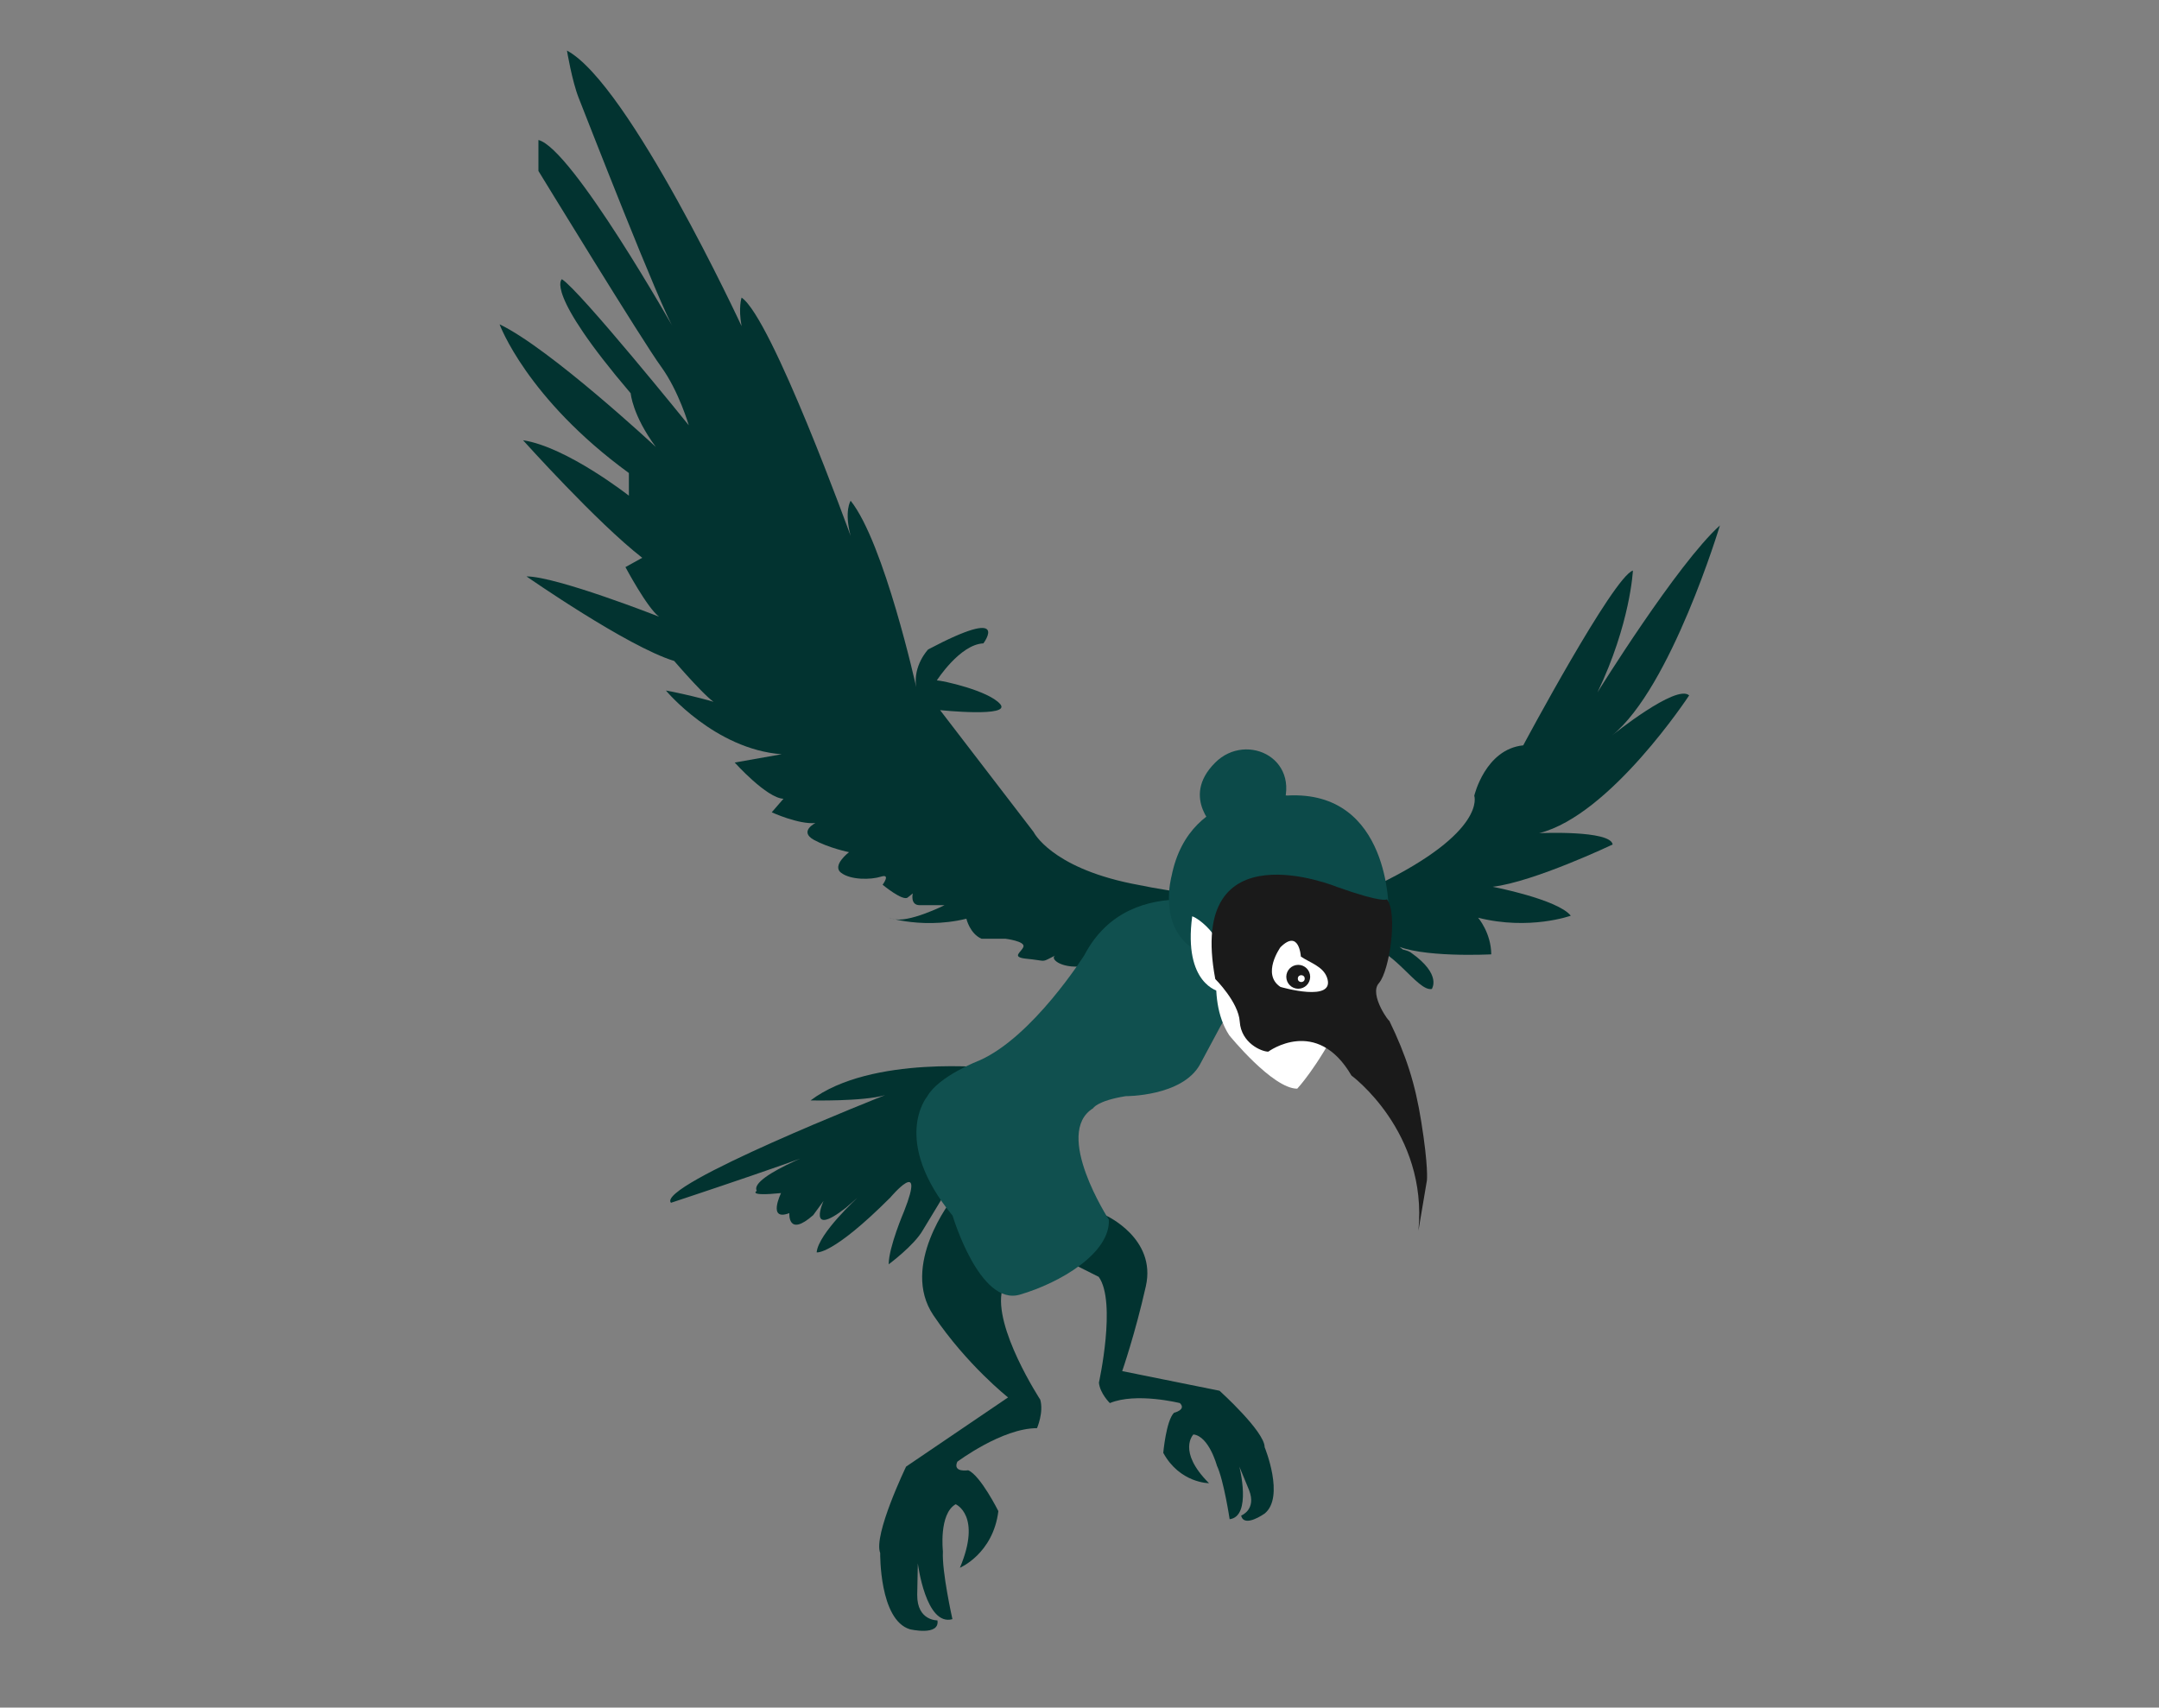 <svg version="1.1"  class="wobbling" id="big_harpyie"  width="100%" height="100%" xmlns="http://www.w3.org/2000/svg" xmlns:xlink="http://www.w3.org/1999/xlink" x="0px"
	 y="0px" viewBox="0 0 1067 844" style="enable-background:new 0 0 1067 844;" xml:space="preserve">
<rect x="0" y="0" width="1067" height="844" fill="#808080" stroke="none"/>
<path id="leg1_4_" style="fill:#023330;" d="M470.5,592.8c0,0-25.8,32.7-9.2,57.3c16.6,24.6,36.9,40.6,36.9,40.6l-50.4,34.2
	c0,0-16.3,33.8-12.8,42.7c0,0-0.5,33.1,14.7,37.7c0,0,14.8,3.5,13.6-4.4c0,0-10.1,0.3-10-12.6l0.3-15.6c0,0,3.9,31.3,17.1,27.6
	c0,0-5.3-23.6-4.7-33.5c0,0-2.1-18.5,6.3-23.3c0,0,13,5.5,2.1,31.4c0,0,16.4-6.9,19-28c0,0-8.8-17.6-14.9-20.2c0,0-7.8,1.3-5.4-4.2
	c0,0,22.1-16.6,39.4-16.6c0,0,3.4-7.8,1.6-14.1c0,0-23.4-35.8-18.8-54.3l18.1-36.8C513.2,600.8,500.9,555.6,470.5,592.8z"/>
<path id="leg1_1_" style="fill:#023330;" d="M546.6,600.8c0,0,25,11.3,19.7,34.9s-11.7,42-11.7,42l48.1,9.7c0,0,22.3,20.1,22.3,27.9
	c0,0,10.1,24.6,0,32.8c0,0-10.2,7.3-11.6,1c0,0,7.7-2.9,3.9-12.6l-4.8-11.6c0,0,6.3,24.6-4.8,26c0,0-2.9-19.3-6.3-26.5
	c0,0-3.9-14.5-11.6-15.4c0,0-8.2,8.2,7.7,24.1c0,0-14.4,0-22.6-15c0,0,1.4-15.9,5.3-19.8c0,0,6.3-1.5,2.9-4.8c0,0-21.6-5.4-34.6,0
	c0,0-4.9-4.8-5.4-10.1c0,0,8.8-39.9-0.1-52.3l-29.3-14.7C513.6,616.5,512.7,582.6,546.6,600.8z"/>
<path id="tail_2_" style="fill:#023330;" d="M493.9,533.3v13.4l-15.8,25L456.1,608c-4.3,7.6-16.9,16.9-16.9,16.9
	c0-8.5,7.6-26.2,7.6-26.2c11-27.9-6.8-6.8-6.8-6.8c-28.8,28.8-36.4,27.1-36.4,27.1c0.8-9.3,20.3-27.1,20.3-27.1L418,597
	c-19.5,15.2-11-3.4-11-3.4l-5.1,7c-12.7,11.2-11.8-1-11.8-1c-11,4.2-4.1-9.9-4.1-9.9c-16.9,1.7-12-1.1-12-1.1
	c-4.2-7.6,39.5-23.2,39.5-23.2c-2.5,2.9-81.9,29.1-81.9,29.1c-7.6-8.5,105.8-53.2,105.8-53.2c-11,3.2-36.8,2.6-36.8,2.6
	c30-22.7,90-16,90-16L493.9,533.3z"/>
	
<path id="left_wing_2_" class="flying_left" style="fill:#023330;" d="M681.1,437.2c53.9-26.2,47.5-43.9,47.5-43.9s5.4-23,24.2-24.9
	c0,0,44.5-83.3,54.2-86.4c0,0-1.2,26.2-17.5,60.2c0,0,39.4-63.5,60.5-82.5c0,0-24.1,80.2-53.3,103.8c0,0,31.7-25.6,38.1-19.8
	c0,0-38.8,59.2-74.1,68.1c0,0,35.2-1.6,36.3,5.6c0,0-38.9,18.5-59.3,20.9c0,0,32.1,6.2,38.6,14.3c0,0-20.4,7.4-45.8,1
	c0,0,6.4,7.4,6.5,18.1c0,0-35.7,1.9-48.3-5c0,0-12.8-11.2,4.6,2.6c0,0,2.6,0.6,3.8,1.4c16.1,11.3,10.2,18.2,10.6,18.1
	c-7.3,1.6-19.6-21.7-35.2-22.2l-19.2-7c-0.3-0.1-0.6,0.2-0.5,0.5c0.6,2.5-1.9-7-21.2-5.7c-17.7,1.2,1-17.8,1-17.8
	S663.7,445.7,681.1,437.2z"/>
	
<path id="right_wing_2_" class="flying_right" style="fill:#023330;" d="M598.3,442.1c0,0-9.1,0.8-39.2-5.4c-39.9-8.2-48.3-25.5-48.3-25.5L464.6,351
	c0,0,35.5,3.7,29.7-3c-5.8-6.7-28.8-11.7-31.3-11.7c0,0,11.4-17.8,23-18.3c0,0,14.3-19-27.3,3c0,0-7.6,7.9-5.9,18.6
	c0,0-15.8-71.3-32.4-92.1c0,0-3.3,5,0,17.4c0,0-39-107.8-53.9-117.8c0,0-1.7,5,0,14.1c0,0-55.6-119.8-86.3-136.2
	c0,0,2.5,15.1,5.8,23.4s40.7,104.5,47.3,114.5c0,0-50.6-89.6-67.2-93.7v15.3c0,0,51.7,84.6,60.6,96.7c8.8,12.1,13.7,29,13.7,29
	s-53.6-66.4-62.7-72.2c0,0-9.1,5.8,34,56.4c0,0,0.8,10.8,12.4,26.5c0,0-52.3-48.7-77.2-60.6c0,0,13.3,36.6,63.9,73.5V245
	c0,0-30.7-24.1-52.3-27.4c0,0,36.5,40.7,58.9,58.1l-8.3,4.6c0,0,10.8,20.3,16.6,24.5c0,0-50.6-19.9-65.5-19.9c0,0,49.8,34.7,73,41.8
	c0,0,18.3,21.4,21.6,21.3c3.3-0.1-16.6-5.1-25.7-6.7c0,0,24.1,29,57.2,31.5l-23.2,4.1c0,0,15.8,17.6,24.1,17.9l-5.8,6.7
	c0,0,13.3,6.1,21.6,5.3c0,0-8.3,4.1-0.8,8.3c7.5,4.1,17.4,6.1,17.4,6.1s-8.7,6.6-3.9,10.2c4.7,3.6,14.7,3.5,19.7,1.9
	c5-1.6,0.8,4,0.8,4s10,8.3,12.4,6.3c2.5-2,2.5-2,2.5-2l0,0c0,0-1.4,5.8,3.4,5.8s3.9,0,8.1,0s4.2,0,4.2,0s-18.3,9.2-25.7,6.7
	c-7.5-2.5,12.4,5.9,36.5,0c0,0,1.7,7.4,7.5,9.9H497c0,0,9.6,1.2,8.8,3.9c-0.8,2.7-6.6,5.2,1.7,6c8.3,0.8,7.5,1.7,10.8,0
	c3.3-1.7,6.6-3.3,3.3-1.7c-3.3,1.7,3.7,7.4,16,5c14.6-2.8,32.1,4.5,56.2-15C599.1,458.1,598.3,442.1,598.3,442.1z"/>
	
<path id="body_2_" style="fill:#10504F;" d="M615.4,450.1c0,0-56.4-22.1-79.5,22c0,0-25.5,40.5-52,52.1c0,0-20.1,7.7-25.7,17.8
	c0,0-18.1,21.5,12.6,58.9c0,0,13.3,44.8,33.2,39c19.9-5.8,44.8-20.5,44-37.1c0,0-27.7-42.7-7.8-55c0,0,1.9-3.7,16.1-6
	c0,0,27.9,0.2,36.7-15.6l10.3-19.2C603.3,506.9,640,448.9,615.4,450.1z"/>
	
<g id="head">
	<g>
		<path style="fill:#0C4A49;" d="M686.3,450.4c0,0,1-60-50.1-57.2c0,0-48.1-5.8-57.2,39.8c0,0-6.7,24.1,10.2,35.6l32.9-7.8
			l33.3-14.6L686.3,450.4z"/>
		<path style="fill:#0C4A49;" d="M600.5,377c15.7-15.8,44.7-1.5,32.1,25l-31.1,8.3C601.5,410.2,583,394.5,600.5,377z"/>
	</g>
	<g>
		<path style="fill:#FFFFFF;" d="M602.4,490c0,0-17.7-3.5-13.2-37.1c4.1,1.4,10.7,8.2,11.1,10.4l4.8,26.7H602.4z"/>
		<path style="fill:#FFFFFF;" d="M604.3,463.2c0,0-9.2,29.5,3.2,48.5c0,0,21.4,26.4,33.6,26.4c0,0,9.8-10.4,20.8-32.1
			c0,0,3.3-4.8,4.3-18.1c0,0,8.2-43.8-30.6-48.5C635.5,439.4,606.2,427.1,604.3,463.2z"/>
	</g>
	<g id="eye">
		<circle style="fill:#1A1A1A;" cx="641.6" cy="482.8" r="5.9"/>
		<circle style="fill:#FFFFFF;" cx="643.1" cy="483.7" r="1.7"/>
	</g>
	<path style="fill:#1A1A1A;" d="M685.4,444.5c0,0-1.5,2.1-24.6-6.1c0,0-74.5-30.6-60.2,45.5c0,0,11.5,11.4,12.1,21.1
		c0.7,10.5,10.7,14.8,14.1,14.8c0,0,23.9-17.7,41.1,11.8c0,0,37.8,27.8,33.1,76.7c0,0,4.2-24.9,4.2-24.9c0,0,0.8-6.6-2.8-29
		c-3-18.8-7.4-32.6-15.9-50.1c1,2.2-10.3-12.6-5-18.4C686.8,479.7,690.9,451.1,685.4,444.5z M632.8,487.8c-9.5-6.3,0-19.6,0-19.6
		c9.3-9.3,10.1,4.6,10.1,4.6c4.4,3,10.9,4.8,12.9,10.3C660.4,495.9,632.8,487.8,632.8,487.8z"/>
</g>
</svg>
